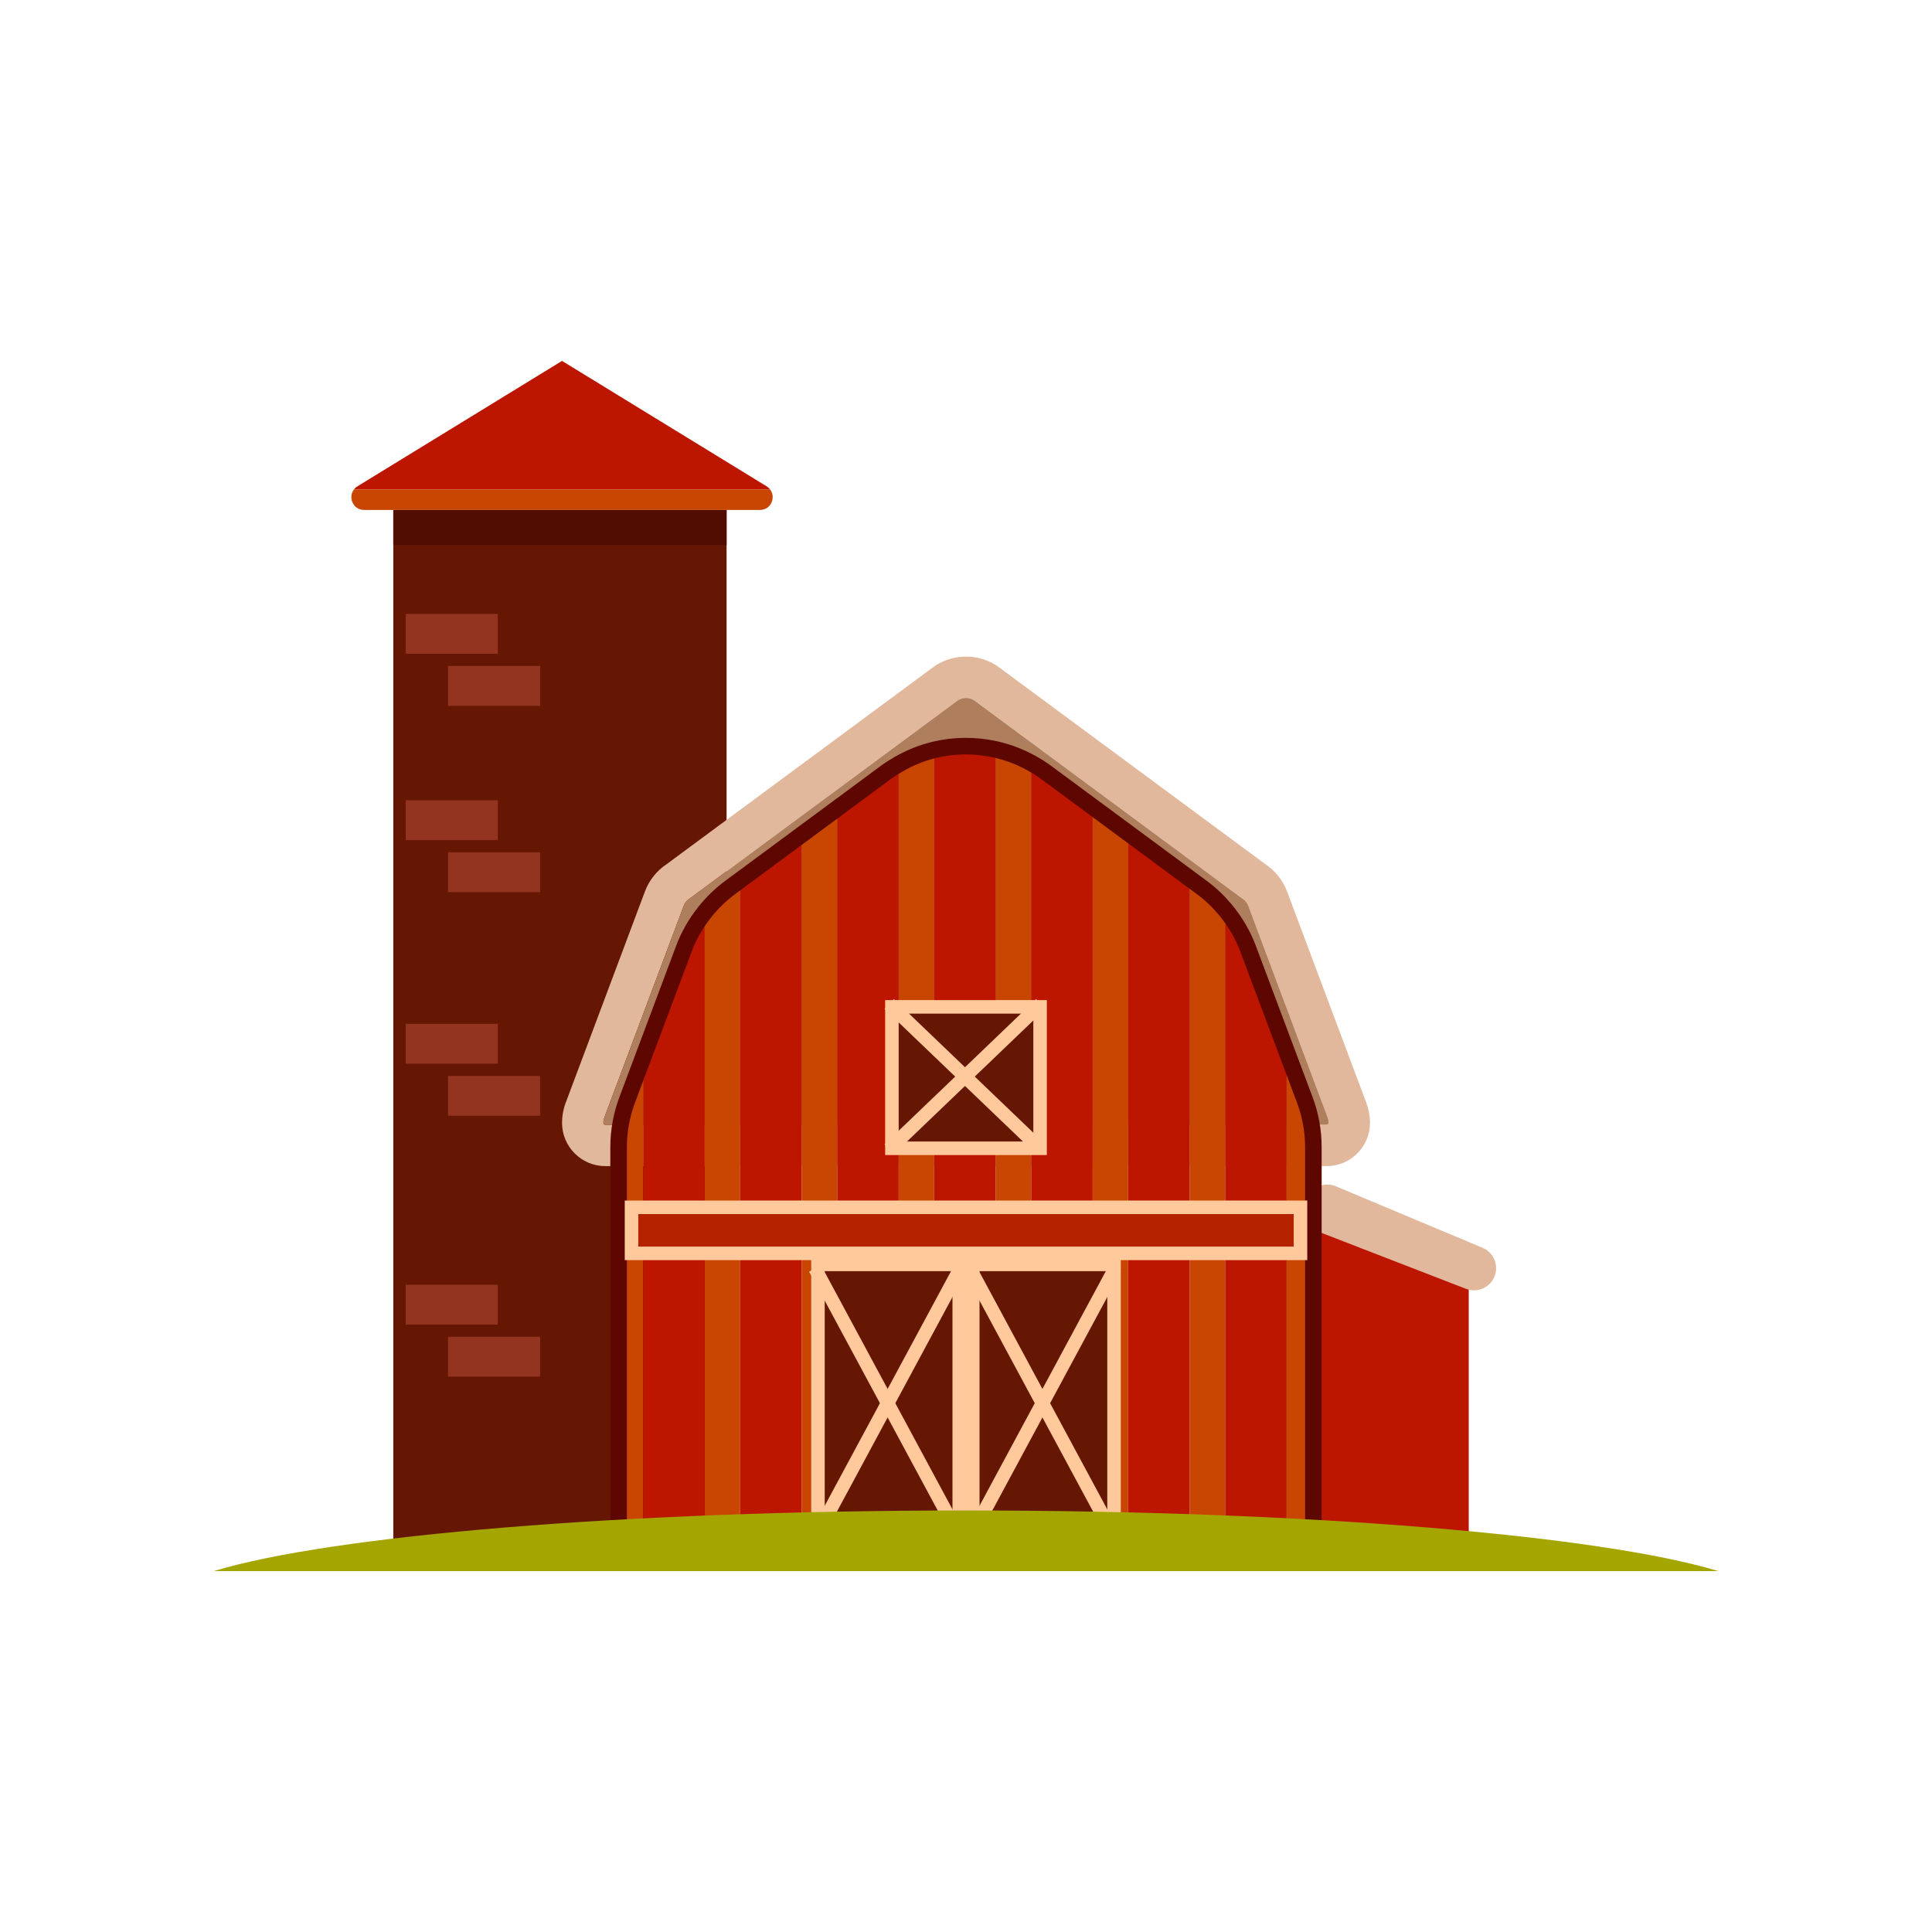 <?xml version="1.0" encoding="utf-8"?>
<!-- Generator: Adobe Illustrator 16.0.0, SVG Export Plug-In . SVG Version: 6.00 Build 0)  -->
<!DOCTYPE svg PUBLIC "-//W3C//DTD SVG 1.1//EN" "http://www.w3.org/Graphics/SVG/1.1/DTD/svg11.dtd">
<svg version="1.1" id="Layer_1" xmlns="http://www.w3.org/2000/svg" xmlns:xlink="http://www.w3.org/1999/xlink" x="0px" y="0px"
	 width="350px" height="350px" viewBox="0 0 350 350" enable-background="new 0 0 350 350" xml:space="preserve">
<g>
	<polygon fill="#BC1600" points="266.078,279.918 233.088,279.918 233.088,219.303 266.078,226.795 	"/>
	<path fill="#E2B89C" d="M241.992,214.904l26.583,11.146c1.49,0.625,2.459,2.082,2.459,3.697l0,0c0,2.818-2.83,4.758-5.458,3.738
		l-26.583-10.297c-1.544-0.6-2.562-2.084-2.562-3.74v-0.846C236.432,215.738,239.35,213.797,241.992,214.904z"/>
	<rect x="71.249" y="92.383" fill="#661704" width="60.379" height="191.871"/>
	<rect x="71.249" y="92.383" fill="#510D00" width="60.379" height="6.358"/>
	<g>
		<g>
			<path fill="#E2B89C" d="M247.531,199.803l-14.364-38.305c-0.759-2.024-2.137-3.757-3.941-4.95l-48.565-35.896
				c-1.716-1.135-3.688-1.703-5.66-1.703s-3.944,0.568-5.659,1.703l-48.566,35.896c-1.803,1.193-3.183,2.926-3.941,4.95
				l-14.363,38.305c-0.432,1.15-0.653,2.369-0.653,3.6c0,4.336,3.516,7.852,7.852,7.852h130.664c4.336,0,7.852-3.516,7.852-7.852
				C248.184,202.172,247.963,200.953,247.531,199.803z M240.332,203.766H109.668c-0.2,0-0.362-0.164-0.362-0.363
				c0-0.332,0.059-0.658,0.175-0.969l14.365-38.306c0.206-0.55,0.573-1.013,1.062-1.336c0.108-0.071,0.215-0.145,0.318-0.222
				l48.36-35.744c0.429-0.255,0.914-0.389,1.414-0.389s0.986,0.134,1.414,0.389l48.361,35.744c0.104,0.077,0.21,0.151,0.318,0.222
				c0.488,0.323,0.855,0.786,1.062,1.335l14.364,38.305c0.117,0.313,0.176,0.639,0.176,0.971
				C240.695,203.602,240.532,203.766,240.332,203.766z"/>
			<path fill="#AF7E5D" d="M226.155,164.127c-0.206-0.549-0.573-1.012-1.062-1.335c-0.108-0.071-0.215-0.145-0.318-0.222
				l-48.361-35.744c-0.428-0.255-0.914-0.389-1.414-0.389s-0.985,0.134-1.414,0.389l-48.36,35.744
				c-0.104,0.077-0.21,0.151-0.318,0.222c-0.488,0.323-0.855,0.786-1.062,1.336l-14.365,38.306
				c-0.116,0.311-0.175,0.637-0.175,0.969c0,0.199,0.162,0.363,0.362,0.363h130.664c0.2,0,0.363-0.164,0.363-0.363
				c0-0.332-0.059-0.658-0.176-0.971L226.155,164.127z"/>
		</g>
		<g>
			<path fill="#C94502" d="M180.376,135.768v143.4h6.429V138.216C184.761,137.088,182.599,136.268,180.376,135.768z"/>
			<path fill="#C94502" d="M162.805,138.437v140.731h6.43V135.85C167.006,136.389,164.844,137.262,162.805,138.437z"/>
			<polygon fill="#C94502" points="197.946,146.162 197.946,279.168 204.376,279.168 204.376,150.914 			"/>
			<polygon fill="#C94502" points="145.234,151.202 145.234,279.168 151.664,279.168 151.664,146.45 			"/>
			<path fill="#C94502" d="M113.628,199.248c-1.03,2.748-1.559,5.658-1.559,8.592v71.328h4.453v-87.639L113.628,199.248z"/>
			<path fill="#C94502" d="M132.258,160.793c-1.731,1.28-3.268,2.786-4.595,4.455v113.92h6.43V159.437L132.258,160.793z"/>
			<path fill="#C94502" d="M217.742,160.793l-2.225-1.644v120.019h6.43v-114.4C220.71,163.291,219.308,161.95,217.742,160.793z"/>
			<path fill="#C94502" d="M237.93,207.84c0-2.934-0.527-5.844-1.558-8.592l-3.284-8.76v88.68h4.842V207.84z"/>
			<path fill="#BC1600" d="M123.892,171.879l-7.369,19.65v87.639h11.141v-113.92C126.078,167.241,124.795,169.47,123.892,171.879z"
				/>
			<polygon fill="#BC1600" points="134.093,159.437 134.093,279.168 145.234,279.168 145.234,151.202 			"/>
			<path fill="#BC1600" d="M160.456,139.952l-8.792,6.499v132.718h11.141V138.437C162.003,138.898,161.214,139.392,160.456,139.952z
				"/>
			<path fill="#BC1600" d="M169.234,135.85v143.318H175h5.376v-143.4C176.707,134.943,172.892,134.964,169.234,135.85z"/>
			<path fill="#BC1600" d="M189.545,139.952c-0.88-0.65-1.801-1.217-2.74-1.736v140.952h11.142V146.162L189.545,139.952z"/>
			<polygon fill="#BC1600" points="204.376,150.914 204.376,279.168 215.518,279.168 215.518,159.149 			"/>
			<path fill="#BC1600" d="M226.109,171.879c-0.977-2.604-2.395-5-4.162-7.111v114.4h11.141v-88.68L226.109,171.879z"/>
		</g>
		<path fill="none" stroke="#5E0700" stroke-width="3" stroke-miterlimit="10" d="M237.93,279.168V207.84
			c0-2.934-0.527-5.844-1.558-8.592l-3.284-8.76l-6.979-18.609c-0.977-2.604-2.395-5-4.162-7.111
			c-1.237-1.477-2.64-2.818-4.205-3.975l-2.225-1.644l-11.142-8.235l-6.43-4.752l-8.401-6.21c-0.88-0.65-1.801-1.217-2.74-1.736
			c-2.044-1.128-4.206-1.948-6.429-2.448c-3.669-0.825-7.484-0.803-11.142,0.083c-2.229,0.539-4.391,1.412-6.43,2.586
			c-0.802,0.462-1.591,0.955-2.349,1.515l-8.792,6.499l-6.43,4.752l-11.142,8.235l-1.835,1.356c-1.731,1.28-3.268,2.786-4.595,4.455
			c-1.585,1.993-2.868,4.222-3.771,6.631l-7.369,19.65l-2.895,7.719c-1.03,2.748-1.559,5.658-1.559,8.592v71.328"/>
		<g>
			<g>
				<g>
					<rect x="148.181" y="229.058" fill="#661704" width="25.594" height="49.635"/>
					<path fill="#FFC99C" d="M172.549,230.282v47.186h-23.143v-47.186H172.549 M175,227.832h-28.044v52.086H175V227.832L175,227.832
						z"/>
				</g>
				
					<line fill="none" stroke="#FFC99C" stroke-width="2.451" stroke-miterlimit="10" x1="173.943" y1="229.793" x2="147.658" y2="278.611"/>
				
					<line fill="none" stroke="#FFC99C" stroke-width="2.451" stroke-miterlimit="10" x1="147.658" y1="229.793" x2="173.943" y2="278.611"/>
			</g>
			<g>
				<g>
					<rect x="176.226" y="229.058" fill="#661704" width="25.594" height="49.635"/>
					<path fill="#FFC99C" d="M200.595,230.282v47.186H177.45v-47.186H200.595 M203.045,227.832H175v52.086h28.045V227.832
						L203.045,227.832z"/>
				</g>
				
					<line fill="none" stroke="#FFC99C" stroke-width="2.451" stroke-miterlimit="10" x1="201.988" y1="229.793" x2="175.703" y2="278.611"/>
				
					<line fill="none" stroke="#FFC99C" stroke-width="2.451" stroke-miterlimit="10" x1="175.703" y1="229.793" x2="201.988" y2="278.611"/>
			</g>
		</g>
	</g>
	<g>
		<g>
			<rect x="161.577" y="182.403" fill="#661704" width="26.846" height="25.617"/>
			<g>
				<path fill="#FFC99C" d="M187.198,183.628v23.168h-24.396v-23.168H187.198 M189.648,181.178h-29.297v28.068h29.297V181.178
					L189.648,181.178z"/>
			</g>
		</g>
		
			<line fill="none" stroke="#FFC99C" stroke-width="2.451" stroke-miterlimit="10" x1="188.544" y1="208.189" x2="161.086" y2="181.881"/>
		
			<line fill="none" stroke="#FFC99C" stroke-width="2.451" stroke-miterlimit="10" x1="188.544" y1="181.881" x2="161.086" y2="208.189"/>
	</g>
	
		<rect x="114.404" y="218.715" fill="#B52200" stroke="#FFC99C" stroke-width="2.451" stroke-miterlimit="10" width="121.192" height="8.342"/>
	<g>
		<path fill="#A5A500" d="M175,273.635c-62.074,0-115.103,4.557-136.284,10.984h272.568
			C290.104,278.191,237.074,273.635,175,273.635z"/>
	</g>
	<g>
		<rect x="73.497" y="111.218" fill="#933421" width="16.686" height="7.214"/>
		<rect x="81.165" y="120.653" fill="#933421" width="16.686" height="7.214"/>
		<rect x="73.497" y="144.975" fill="#933421" width="16.686" height="7.214"/>
		<rect x="81.165" y="154.41" fill="#933421" width="16.686" height="7.214"/>
		<rect x="73.497" y="185.484" fill="#933421" width="16.686" height="7.213"/>
		<rect x="81.165" y="194.918" fill="#933421" width="16.686" height="7.215"/>
		<rect x="73.497" y="232.744" fill="#933421" width="16.686" height="7.213"/>
		<rect x="81.165" y="242.18" fill="#933421" width="16.686" height="7.213"/>
	</g>
	<g>
		<path fill="#BC1600" d="M138.875,88.097L101.816,65.38L64.758,88.097c-0.276,0.169-0.492,0.376-0.662,0.603h75.441
			C139.367,88.473,139.151,88.266,138.875,88.097z"/>
		<path fill="#C94502" d="M64.096,88.7c-1.056,1.411-0.14,3.683,1.871,3.683h35.85h35.85c2.012,0,2.927-2.272,1.871-3.683H64.096z"
			/>
	</g>
</g>
</svg>

